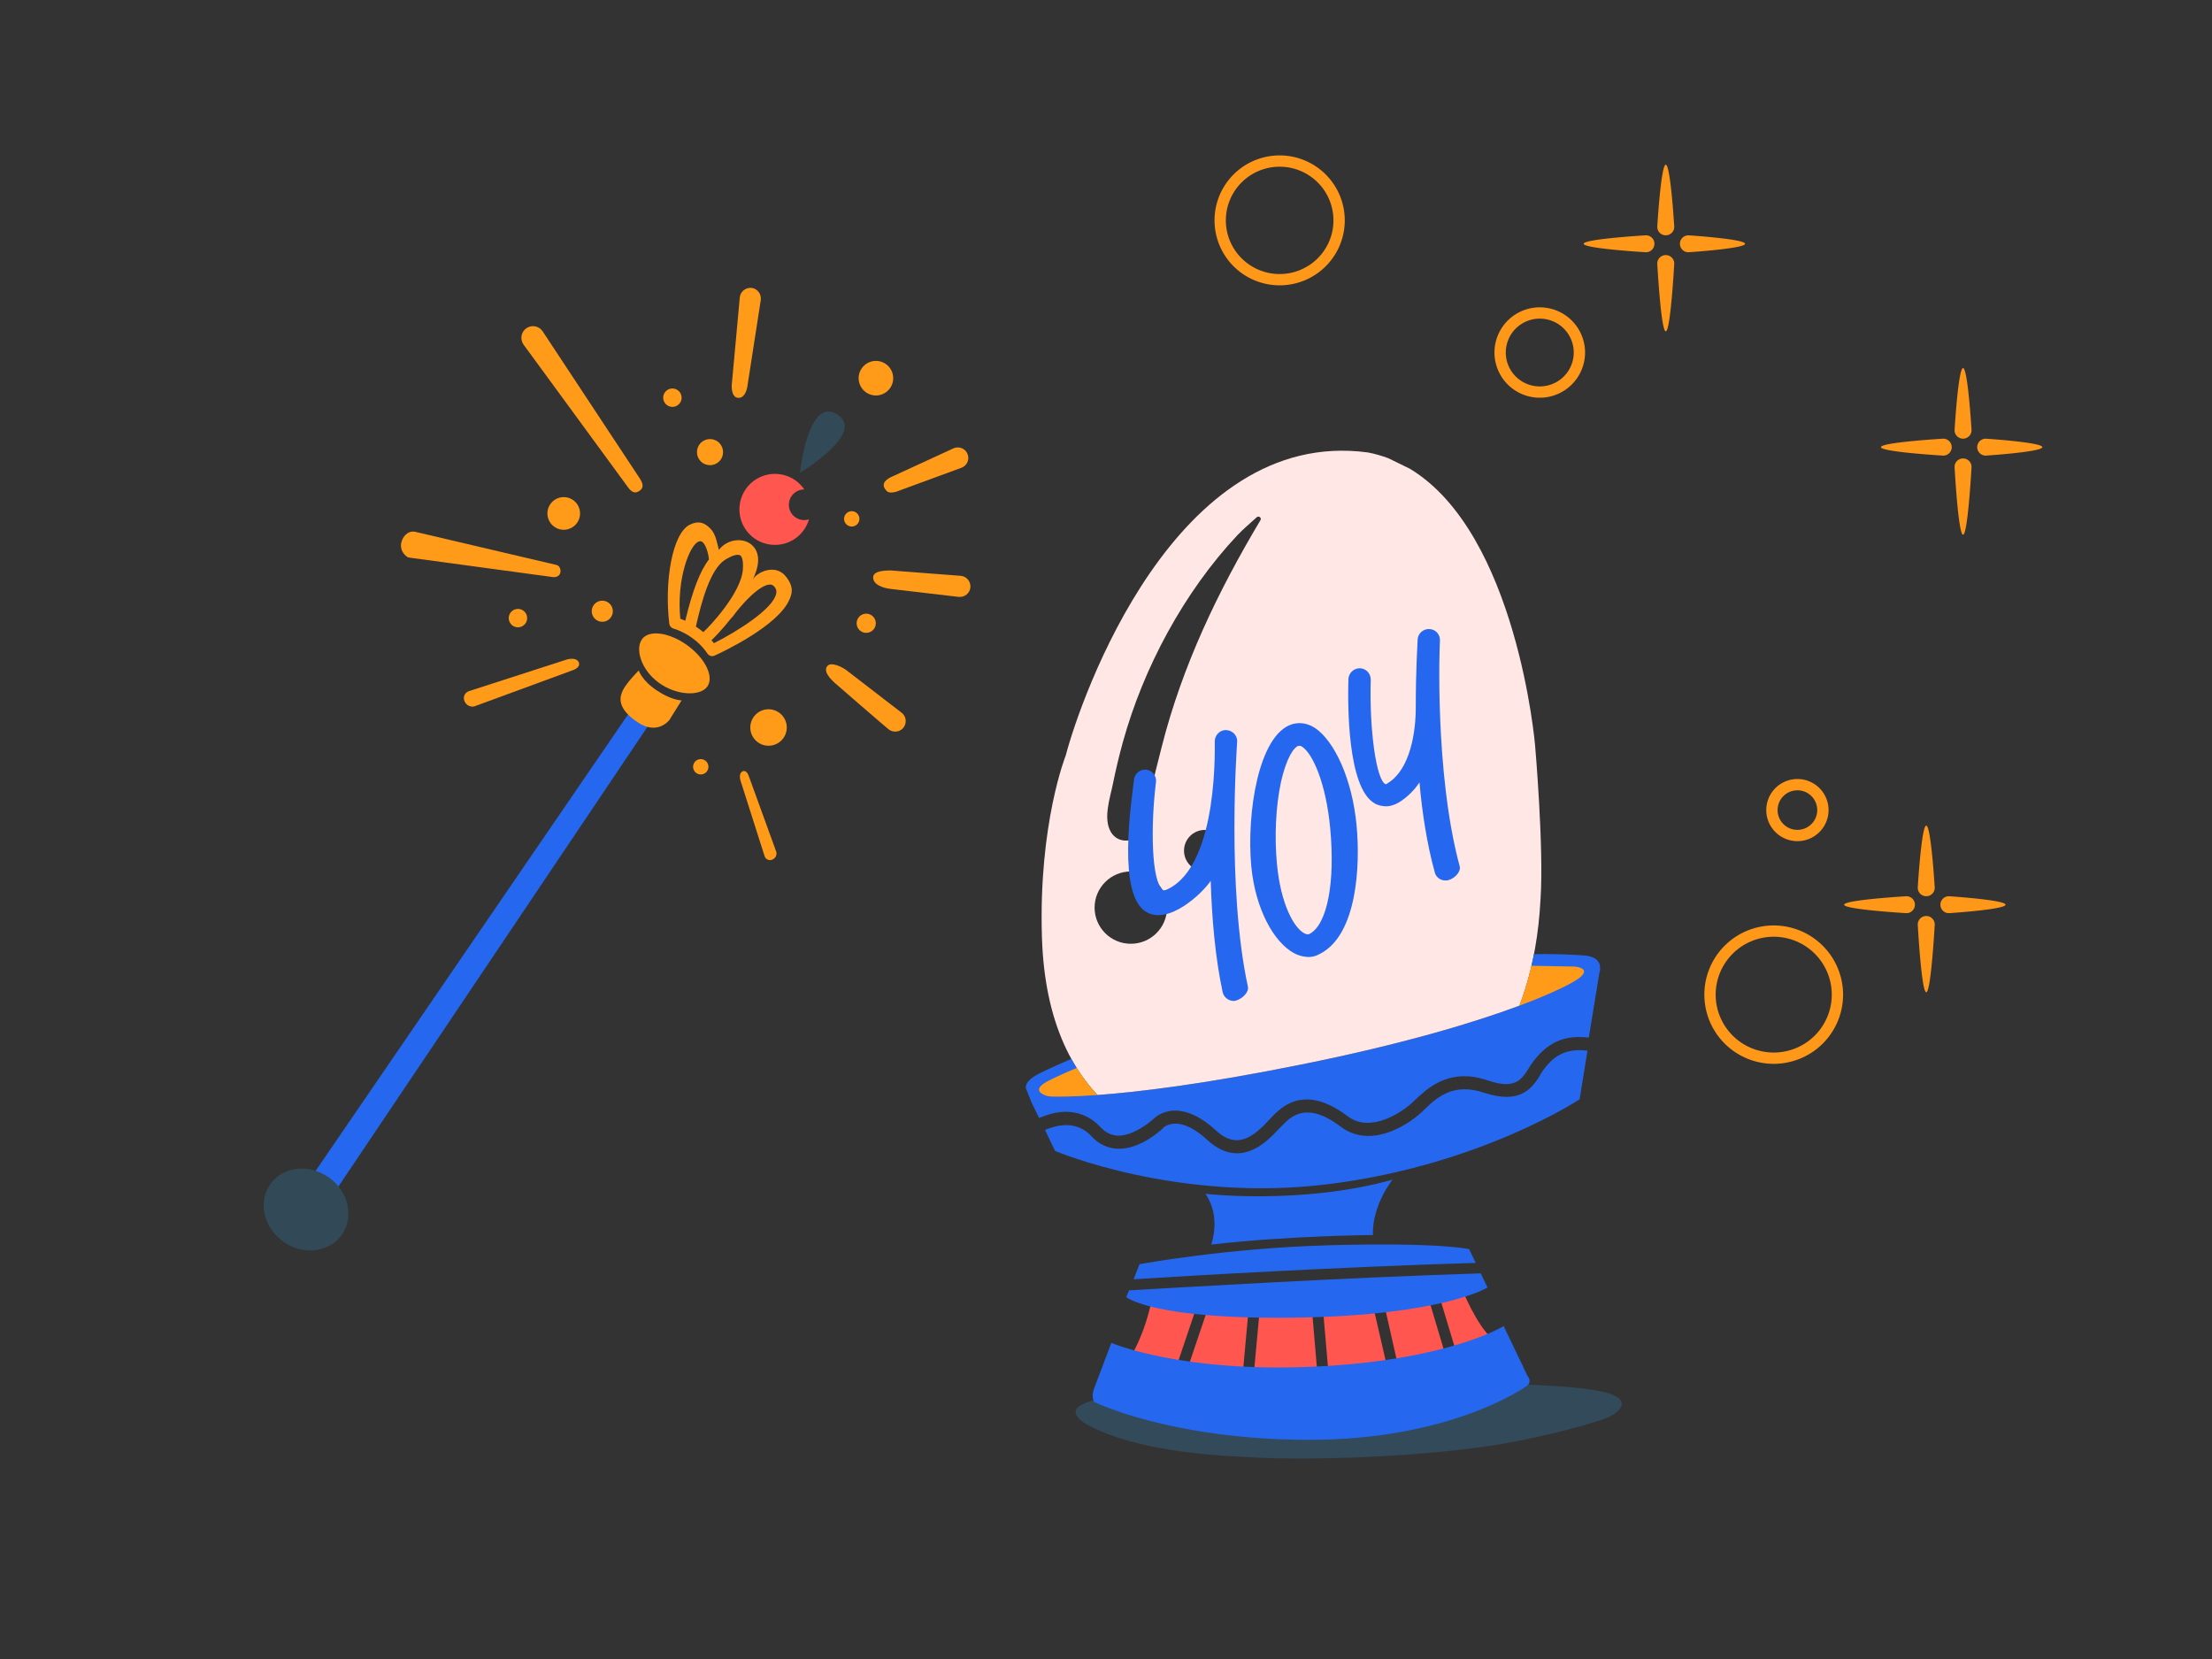 <?xml version="1.0" encoding="UTF-8"?><svg version="1.1" xmlns="http://www.w3.org/2000/svg" xmlns:xlink="http://www.w3.org/1999/xlink" viewBox="0 0 1600 1200" width="1600" height="1200" x="0px" y="0px">
              
              <rect x="0" y="0" width="1600" height="1200" fill="#333333" stroke="none"/>
              
              <!-- ITEM 0 -->
<g transform="translate(742.0 326.0) rotate(0.0 215.5 364.5) scale(1.579 1.576)">
<g transform="translate(-0.0 -0.0)">
<g clip-path="url(#clipPathId-collage-item-0)">
		<defs>
			<clipPath id="clipPathId-collage-item-0">
				<rect x="0.0" y="0.0" width="272.96" height="462.573"/>
			</clipPath>
		</defs>

<g id="Egg_on_a_Stand-i0">
	<path style="fill:#FFE7E6;" d="M233.279,135.101c0,0-8.22-96.93-57.22-126.75l-9.98-4.89c-3-1.13-6.13-2.03-9.4-2.66   c-88.5-11.94-131.62,113.21-138.4,139.1c0,0-12.49,31.3-10.9,83.3c1.199,39.075,14.16,64.577,33.967,80.439   c17.359,13.901,4.736-8.84,29.304-7.098c15.14,1.08,57.001-7.143,72.851-10.043c36.64-6.69,65.191,3.234,72.688-10.399   c9.131-16.605,17.87-37.28,19.59-70.2C237.38,182.011,233.279,135.101,233.279,135.101z M48.103,226.306   c-9.166,0-16.596-7.43-16.596-16.596s7.43-16.596,16.596-16.596c9.166,0,16.596,7.43,16.596,16.596S57.269,226.306,48.103,226.306z    M82.001,193.114c-5.264,0-9.531-4.267-9.531-9.531s4.267-9.531,9.531-9.531s9.531,4.267,9.531,9.531   S87.265,193.114,82.001,193.114z M107.491,31.874C87.956,64.684,71.637,98.76,62.25,135.939   c-1.822,7.216-3.727,14.354-5.138,21.665c-1.19,6.163-0.888,14.609-5.673,19.103c-3.718,3.491-9.75,2.878-12.417-1.6   c-3.727-6.255-0.479-15.476,0.886-22.246c1.285-6.37,2.79-12.695,4.513-18.96c9.426-34.291,28.06-69.02,52.463-95.075   c2.748-2.935,5.937-5.529,8.89-8.277C106.672,29.713,108.138,30.786,107.491,31.874z"/>
	<g>
		<g>
			<path style="fill:#FF564F;" d="M198.193,417.175l15.6-9.5c-7.3-6.2-13.8-22.5-13.8-22.5l-11.3,0.4L198.193,417.175z"/>
			<polygon style="fill:#FF564F;" points="74.693,419.475 99.393,423.375 102.593,388.375 82.293,389.075 84.693,389.875    "/>
			<polygon style="fill:#FF564F;" points="183.493,385.775 106.893,388.275 107.693,388.375 104.393,424.175 105.993,424.375      133.593,423.775 130.593,388.375 135.593,387.875 138.693,423.675 166.093,423.075 158.193,388.675 163.193,387.475      171.193,422.975 189.393,422.575 193.693,419.975    "/>
			<path style="fill:#FF564F;" d="M79.493,389.175l-21.8,0.7c-3.6,16.7-9.4,25.4-9.4,25.4l21.3,3.3L79.493,389.175z"/>
		</g>
		<path style="fill:#FF9B19;" d="M259.397,239.477c0,0-5.59,7.43-34.63,18.66c-19.3,7.46-48.98,16.59-94.27,26.34    c-46.71,10.05-76.28,13.5-94.86,14.13c-25.6,0.87-30.34-3.63-30.34-3.63s-3.42-4.77,16.74-13.75c0.42,0.71,0.84,1.41,1.28,2.1    c2.83,4.55,6.01,8.67,9.48,12.39c18.14-1.32,48.2-4.85,93.1-13.94c46.81-9.41,79.5-19.32,100.21-27.06    c2.09-5.55,3.97-11.6,5.52-18.32c0.03-0.1,0.06-0.21,0.08-0.32C258.977,234.556,259.397,239.477,259.397,239.477z"/>
		<path style="fill:#2568EF;" d="M82.293,341.075c0,0,44.3,5.1,85.7-6.5c0,0-9.4,11.6-9,25.4c0,0-39.2,0.3-74,4.4    C84.793,364.275,89.793,351.975,82.293,341.075z"/>
		<path style="fill:#334A5A;" d="M36.793,434.675c0,0-28.3,3.6-4.4,14.5s58.1,12.3,76.9,13.1s58.6,0.2,95.1-4.4    c27.5-3.4,53.3-10.9,60.6-13.5c7.3-2.6,13.5-9,0-12.3c-15.4-3.7-51.4-3.8-51.4-3.8L36.793,434.675z"/>
		<path style="fill:#2568EF;" d="M39.193,409.475c0,0,31.9,13.8,93.3,10.9c61.3-2.9,86.4-18.6,86.4-18.6l10.9,22.8    c0,0,2.2,2.6,0,4.4s-36.3,25-99.8,25s-98.7-17.4-98.7-17.4s-1.5-2.2,0-6.2C32.693,426.575,39.193,409.475,39.193,409.475z"/>
		<g>
			<path style="fill:#2568EF;" d="M206.093,372.775l-3-6.3c0,0-12.7-3.2-64.2-1.8c-47.2,1.3-86.8,8.7-86.8,8.7l-2.7,6.9     C74.493,378.675,144.793,374.575,206.093,372.775z"/>
			<path style="fill:#2568EF;" d="M47.293,385.375l-1.3,3.1c0,0,12.3,10.5,78.7,9.4c66.5-1.1,86.8-13.8,86.8-13.8l-3.1-6.5     C144.593,379.575,70.193,384.075,47.293,385.375z"/>
		</g>
		<g>
			<path style="fill:#2568EF;" d="M236.493,285.075c-0.3,0.5-0.7,1-1,1.7c-2.4,3.9-6.2,9.8-15.3,9.8c-2.8,0-6.3-0.6-10.3-1.9     c-14.3-4.9-22.1,2.6-27.7,8.1l-0.6,0.6c-1.6,1.5-7.7,6.9-15.9,9.6c-8.1,2.7-15.5,1.8-21.4-2.7c-15.7-11.9-22.8-4.7-26.7-0.7     c-0.5,0.5-1,1-1.5,1.5c-3.1,3.3-7.3,7.8-12.7,10c-2.2,0.9-4.4,1.4-6.6,1.4c-4.6,0-9.1-2-13.5-6c-5.6-5.2-10.8-7.8-15.2-7.6     c-3.5,0.2-5.2,1.9-5.2,1.9l-0.1,0.2c-0.4,0.4-10.2,9.8-20.7,9.4c-4.6-0.2-8.5-2-11.9-5.6c-4-4.4-9.2-6-15.4-4.9     c-2.4,0.5-4.5,1.2-6,1.9l4.6,9.6c0,0,56.3,24,125.6,15.2c69.3-8.7,114.7-38.9,114.7-38.9l3.6-22.3     C246.693,274.075,241.193,278.275,236.493,285.075z"/>
			<path style="fill:#2568EF;" d="M255.897,231.677c-0.94-0.07-1.94-0.14-2.96-0.2c-6.72-0.39-13.45-0.53-20.17-0.4     c-0.33,1.71-0.68,3.37-1.06,5c-0.02,0.11-0.05,0.22-0.08,0.32c0.29,0,0.58,0.01,0.87,0.01l18.59,0.36     c0.34,0.01,0.68,0.03,1.01,0.08c1.73,0.26,6.21,1.32,1.6,5.03c-2.66,2.14-11.53,6.83-27.59,12.84     c-20.71,7.74-53.4,17.65-100.21,27.06c-44.9,9.09-74.96,12.62-93.1,13.94c-11.96,0.87-18.74,0.78-21.17,0.7     c-0.82-0.02-1.63-0.17-2.41-0.44c-2.38-0.84-6.34-3.04,1.38-6.9c3.97-1.98,8.16-3.88,12.72-5.75c-0.44-0.69-0.86-1.39-1.28-2.1     c-0.4-0.69-0.8-1.38-1.18-2.09c-4.39,1.89-10.21,4.46-14.56,6.64c-8,4-6.1,7.3-6.1,7.3l2.39,5.93c0.07,0.18,0.15,0.35,0.23,0.53     l3.28,6.74c1.9-0.8,4.5-1.8,7.5-2.4c8.1-1.5,15.3,0.8,20.7,6.7c2.3,2.4,4.8,3.6,7.7,3.8c3.55,0.11,7.3-1.44,10.39-3.25     c2.75-1.61,4.98-3.42,6.11-4.45c0.6-0.6,3.7-3.5,9.2-3.8c6-0.2,12.6,2.8,19.4,9.1c9.8,9.1,17.3,2.8,24.6-5.1     c0.6-0.6,1-1.1,1.5-1.6c2.9-2.9,6.9-6.5,12.7-7.3c6.5-1,13.6,1.5,21.6,7.5c10.5,8,25-2,29.8-6.5l0.6-0.6     c5.64-5.36,14.81-14.25,30.51-10.31c1,0.25,2.03,0.55,3.09,0.91c12.7,4.4,15.6-0.4,18.8-5.4c0.4-0.6,0.8-1.3,1.2-1.9     c6.8-9.8,14.8-13.7,26.4-12.3l4.83-29.6c0.04-0.24,0.09-0.47,0.16-0.7C263.237,237.746,264.117,232.376,255.897,231.677z"/>
		</g>
	</g>
</g>

</g>
</g>
</g>

<!-- ITEM 1 -->
<g transform="translate(197.0 174.0) rotate(35.18 195.0 385.0) scale(1.389 1.389)">
<g transform="translate(-0.0 -0.0)">
<g clip-path="url(#clipPathId-collage-item-1)">
		<defs>
			<clipPath id="clipPathId-collage-item-1">
				<rect x="0.0" y="0.0" width="280.724" height="554.544"/>
			</clipPath>
		</defs>

<g id="Royal_Rod_with_Decorative_Objects-i1">
	<circle style="fill:#FF9B19;" cx="223.243" cy="189.902" r="9.5"/>
	<circle style="fill:#FF9B19;" cx="206.181" cy="226.96" r="4"/>
	<circle style="fill:#FF9B19;" cx="117.593" cy="190.292" r="5.5"/>
	<circle style="fill:#FF9B19;" cx="71.841" cy="160.238" r="8.5"/>
	<circle style="fill:#FF9B19;" cx="115.713" cy="90.251" r="6.8"/>
	<circle style="fill:#FF9B19;" cx="83.37" cy="78.365" r="4.8"/>
	
		<ellipse transform="matrix(0.29 -0.957 0.957 0.29 -149.632 235.325)" style="fill:#FF9B19;" cx="83.765" cy="218.496" rx="4.8" ry="4.8"/>
	<circle style="fill:#FF9B19;" cx="196.055" cy="76.135" r="4"/>
	<circle style="fill:#FF9B19;" cx="233.544" cy="116.224" r="5"/>
	<g>
		<path style="fill:#FF9B19;" d="M88.339,270.662c-0.824-0.04-1.685-0.301-2.393-0.725c-2.027-1.241-2.509-3.79-1.106-5.664    l32.038-42.644c1.403-1.874,4.071-3.782,6.003-2.57c2.027,1.241,0.929,3.834-0.446,5.612l-30.509,44.152    C91.137,270.047,89.699,270.656,88.339,270.662z"/>
	</g>
	<g>
		<path style="fill:#FF9B19;" d="M265.065,243.14c-0.034,0.635-0.238,1.299-0.566,1.844c-0.964,1.561-2.932,1.925-4.374,0.836    l-32.81-24.85c-1.442-1.089-2.906-3.153-1.965-4.64c0.964-1.561,2.961-0.705,4.329,0.361l33.978,23.675    C264.598,240.979,265.064,242.09,265.065,243.14z"/>
	</g>
	<g>
		<path style="fill:#FF9B19;" d="M11.014,219.97c-0.682-2.923,0.304-6.177,3.056-7.329l70.112-28.29    c2.656-1.181,6.581,3.456,2.321,6.136l-67.457,35.05C18.172,226.004,12.282,225.787,11.014,219.97z"/>
	</g>
	<g>
		<path style="fill:#FF9B19;" d="M3.879,100.366c-3.071-1.244-4.652-4.648-3.504-7.749c1.177-3.196,4.677-4.748,7.778-3.6    l84.718,33.184c3.1,1.148,5.606,2.534,4.429,5.73c-1.177,3.196-3.848,2.7-6.948,1.552L3.975,100.395    C3.879,100.366,3.879,100.366,3.879,100.366z"/>
	</g>
	<g>
		<path style="fill:#FF9B19;" d="M104.477,54.561L81.88,15.326c-1.401-2.619-0.386-5.968,2.261-7.465    c2.619-1.401,5.968-0.386,7.465,2.261l20.103,40.57c1.401,2.619,2.33,6.452-0.347,8.045    C108.311,60.529,105.211,55.933,104.477,54.561z"/>
	</g>
	<g>
		<path style="fill:#FF9B19;" d="M202.809,53.836c-0.795-0.136-1.656-0.397-2.364-0.82c-2.544-1.606-1.242-4.869,0.364-7.413    l17.513-30.221c1.702-2.515,5.066-3.272,7.581-1.57c2.544,1.606,3.272,5.066,1.57,7.581l-19.346,27.994    C207.069,51.155,204.84,54.033,202.809,53.836z"/>
	</g>
	<g>
		<path style="fill:#FF9B19;" d="M223.446,95.403c-2.332-1.96-1.396-4.707,4.593-8.953l31.62-18.843    c2.648-1.497,5.997-0.482,7.494,2.165c1.497,2.648,0.482,5.997-2.165,7.494l-31.136,16.9    C232.575,94.929,226.427,97.978,223.446,95.403z"/>
	</g>
	<g>
		<path style="fill:#FF9B19;" d="M238.145,151.053c-5.554-0.637-8.509-2.264-8.33-4.926c0.2-3.074,6.687-4.139,9.665-3.969    l36.106,1.533c3.074,0.2,5.299,2.859,5.128,5.837c-0.2,3.074-2.859,5.299-5.837,5.128    C274.848,154.752,238.527,151.169,238.145,151.053z"/>
	</g>
	<g>
		<g>
			<path style="fill:#2568EF;" d="M171.449,223.949l-11.954,0.141l4.127,300.291l14.448-1.475L171.449,223.949z"/>
		</g>
		<path style="fill:#FF9B19;" d="M184.898,190.93c-0.112,6.235-10.207,12.999-21.758,12.844    c-11.647-0.184-20.354-7.314-20.241-13.55c0.112-6.235,9.627-11.085,21.178-10.93C175.724,179.479,185.011,184.695,184.898,190.93    z"/>
		<path style="fill:#FF564F;" d="M178.004,89.162c-1.951,2.648-5.46,3.884-8.714,2.898c-4.211-1.276-6.613-5.765-5.337-9.976    c0.551-1.818,1.618-3.271,3.047-4.197c-0.383-0.116-0.737-0.328-1.119-0.444c-9.762-2.957-20.112,2.581-23.069,12.343    c-2.957,9.762,2.581,20.112,12.343,23.069c9.762,2.957,20.112-2.581,23.069-12.343C179.382,96.684,179.211,92.766,178.004,89.162z    "/>
		<circle style="fill:#FF9B19;" cx="164.146" cy="9.002" r="9"/>
		<path style="fill:#FF9B19;" d="M150.888,204.556c0,0,4.206,3.364,13.689,3.101c9.483-0.262,13.514-3.221,13.514-3.221    l0.668,11.591c-0.029,0.096,0.067,0.125,0.038,0.22c-0.032,1.14-0.822,10.304-12.643,10.694    c-12.644,0.35-15.313-4.638-16.068-9.046C149.332,213.488,150.888,204.556,150.888,204.556z"/>
		<path style="fill:#FF9B19;" d="M193.721,129.03c-0.691-3.239-1.764-6.595-8.272-8.566c-8.805-2.667-13.908,7.281-13.324,11.219    c-2.064-12.85-8.572-14.821-12.643-14.487c-5.365,0.465-10.503,5.7-10.645,12.031c-2.494-2.114-5.752-5.504-9.351-6.385    c-4.777-1.133-8.228-0.089-10.634,4.407c-4.813,8.991,6.228,31.874,21.011,48.263c0.392,0.432,0.841,0.673,1.32,0.818    c0.67,0.203,1.302,0.185,1.992-0.023c0,0,5.666-2.15,13.404-1.478c2.949,0.266,5.783,0.916,8.5,1.948    c1.407,0.531,2.941-0.05,3.634-1.303C180.676,172.098,196.977,143.808,193.721,129.03z M154.289,131.923    c1.476-3.837,3.581-6.647,5.19-6.787c0.537-0.046,2.442,0.217,5.493,5.321c6.341,10.802,2.762,34.69,1.968,38.002    c-0.029,0.096-0.087,0.287-0.02,0.412c-1.743-0.11-3.39-0.191-4.875-0.118C156.659,155.837,151.164,140.171,154.289,131.923z     M153.067,170.109c-13.76-15.975-18.26-34.578-15.3-38.488c0.519-0.679,0.96-0.754,1.401-0.83c2.337-0.128,6.189,3.024,8.118,5.28    c0.096,0.029,0.067,0.125,0.162,0.154c-0.327,7.633,2.337,18.157,8.322,33.24C154.668,169.653,153.758,169.9,153.067,170.109z     M174.714,170.396c-0.67-0.203-1.244-0.377-1.943-0.484c0.281-1.273,1.4-7.726,1.785-15.55c0.087-0.287,0.174-0.574,0.165-0.89    c0.069-7.816,1.81-21.498,6.148-24.782c0.806-0.592,1.467-0.705,2.549-0.482c1.465,0.339,2.468,1.166,2.982,2.575    C189.483,138.195,181.24,158.163,174.714,170.396z"/>
		
			<ellipse transform="matrix(0.007 -1 1 0.007 -364.239 701.142)" style="fill:#324A58;" cx="171.057" cy="534.044" rx="20.5" ry="22.8"/>
		<path style="fill:#324A58;" d="M160.195,72.065c0,0,16.381-36.833-1.629-36.019S160.195,72.065,160.195,72.065z"/>
	</g>
</g>

</g>
</g>
</g>

<!-- ITEM 2 -->
<g transform="translate(850.0 141.0) rotate(270.0 328.5 300.0) scale(2.043 2.048)">
<g transform="translate(-0.0 -0.0)">
<g clip-path="url(#clipPathId-collage-item-2)">
		<defs>
			<clipPath id="clipPathId-collage-item-2">
				<rect x="0.0" y="0.0" width="321.63" height="293.04"/>
			</clipPath>
		</defs>
<title>kingdom_free_разбор</title><g id="Мыло-i2"><path d="M290.34,130.37c1.7,0,3,22,3,22a3,3,0,0,1-6,0s1.3-22,3-22" style="fill:#ff9719;"/><path d="M259.34,159.37c0-1.7,24-3,24-3a3,3,0,0,1,0,6s-24-1.3-24-3" style="fill:#ff9719;"/><path d="M287.34,167.37a3,3,0,0,1,6,0s-1.3,20-3,20S287.34,167.37,287.34,167.37Z" style="fill:#ff9719;"/><path d="M318.34,159.37c0,1.7-22,3-22,3a3,3,0,0,1,0-6s22,1.3,22,3" style="fill:#ff9719;"/><path d="M56.34,222.37c1.7,0,3,22,3,22a3,3,0,0,1-6,0s1.3-22,3-22" style="fill:#ff9719;"/><path d="M25.34,251.37c0-1.7,24-3,24-3a3,3,0,1,1,0,6s-24-1.3-24-3" style="fill:#ff9719;"/><path d="M53.34,259.37a3,3,0,0,1,6,0s-1.3,20-3,20S53.34,259.37,53.34,259.37Z" style="fill:#ff9719;"/><path d="M84.34,251.37c0,1.7-22,3-22,3a3,3,0,0,1,0-6s22,1.3,22,3" style="fill:#ff9719;"/><path d="M251.84,130.87a16,16,0,1,1,16-16A16,16,0,0,1,251.84,130.87Zm0-28a12,12,0,1,0,12,12A12,12,0,0,0,251.84,102.87Z" style="fill:#ff9719;"/><path d="M24.5,222A24.5,24.5,0,1,1,49,197.52,24.53,24.53,0,0,1,24.5,222Zm0-45A20.5,20.5,0,1,0,45,197.52,20.52,20.52,0,0,0,24.5,177Z" style="fill:#ff9719;"/><path d="M89.84,216.87a11,11,0,1,1,11-11A11,11,0,0,1,89.84,216.87Zm0-18a7,7,0,1,0,7,7A7,7,0,0,0,89.84,198.87Z" style="fill:#ff9719;"/><path d="M298.63,46a23,23,0,1,1,23-23A23,23,0,0,1,298.63,46Zm0-42a19,19,0,1,0,19,19A19,19,0,0,0,298.63,4Z" style="fill:#ff9719;"/><path d="M218.34,235.37c1.7,0,3,22,3,22a3,3,0,0,1-6,0s1.3-22,3-22" style="fill:#ff9719;"/><path d="M187.34,264.37c0-1.7,24-3,24-3a3,3,0,1,1,0,6s-24-1.3-24-3" style="fill:#ff9719;"/><path d="M215.34,272.37a3,3,0,0,1,6,0s-1.3,20-3,20S215.34,272.37,215.34,272.37Z" style="fill:#ff9719;"/><path d="M246.34,264.37c0,1.7-22,3-22,3a3,3,0,0,1,0-6s22,1.3,22,3" style="fill:#ff9719;"/></g>
</g>
</g>
</g>

<!-- ITEM 3 -->
<g transform="translate(816.0 455.0) rotate(0.0 120.0 134.5) scale(2.692 2.698)">
<g transform="translate(-0.0 -0.0)">
<g clip-path="url(#clipPathId-collage-item-3)">
		<defs>
			<clipPath id="clipPathId-collage-item-3">
				<rect x="0.0" y="0.0" width="89.144" height="99.706"/>
			</clipPath>
		</defs>

<g id="_x34_04_error-i3">
	<path style="fill:#2568ef;" d="M32.19,95.906c-5.8-26.7-2.9-65.2-2.9-65.5c0.2-1.6-1-3.1-2.7-3.3c-1.6-0.2-3.1,1-3.3,2.7   c-0.1,0.6,1.3,33.5-12.8,40c-0.8,0.4-1.1,0.2-1.2,0.1c-3-2.3-3.3-16.8-1.8-28.9c0.2-1.6-1-3.1-2.6-3.3s-3.1,1-3.3,2.6   c-0.8,6.7-4.5,30.8,3.2,35.5c6.1,3.7,15.2-5,17.4-8.3c0.3,9.9,1.2,20.5,3.2,29.8c0.3,1.4,1.5,2.3,2.8,2.4c0.3,0,0.5,0,0.8-0.1   C30.49,99.206,32.49,97.506,32.19,95.906z"/>
	<path style="fill:#2568ef;" d="M89.09,63.606c-6.8-25.1-5.4-60-5.3-60.4c0.1-1.7-1.1-3.1-2.8-3.2c-1.6-0.1-3.1,1.1-3.2,2.8   c0,0.7-0.5,7.9-0.5,18l0,0c0,0,0,0.1,0,0.4v0.1c0,2.6-0.3,15.5-7.5,20c-0.4,0.3-0.6,0.3-0.6,0.3c-2.5-1-4.4-14.6-4-28   c0-1.7-1.2-3-2.9-3.1c-1.7,0-3,1.3-3.1,2.9c-0.2,6.7-0.3,29.1,7,33.3c0.6,0.4,1.5,0.7,2.7,0.8c1.1,0.1,2.5-0.2,4-1.1   c2.2-1.4,4-3.2,5.4-5.3c0.7,8.1,2,16.5,4.1,24.1c0.3,1.3,1.5,2.2,2.8,2.2c0.3,0,0.6,0,0.9-0.1   C87.59,66.906,89.49,65.206,89.09,63.606z"/>
	<g>
		<path style="fill:#2568ef;" d="M47.99,87.906c-1.1-0.1-2.3-0.4-3.4-1c-5.4-2.9-10.4-11.8-11.5-23.3c-1.3-14.1,1.9-35.3,11-38.1    c1.4-0.4,3.6-0.6,6.1,1c5.1,3.4,10,13.4,11.2,26.2c1,10.5,0.2,29.1-9.7,34.3C50.49,87.706,49.29,88.006,47.99,87.906z     M45.99,31.306c-0.1,0-0.2,0-0.2,0c-1.1,0.3-3.2,2.8-4.8,10.1c-1.3,6.3-1.7,14.2-1,21.6c1,10.6,4.5,17.1,7.4,18.6    c0.8,0.4,1.2,0.2,1.4,0.1c4.7-2.5,6.9-13.7,5.5-28.4l0,0c-1.1-11.7-4.6-19.9-7.6-21.8C46.39,31.306,46.19,31.306,45.99,31.306z"/>
	</g>
</g>

</g>
</g>
</g>

              </svg>
